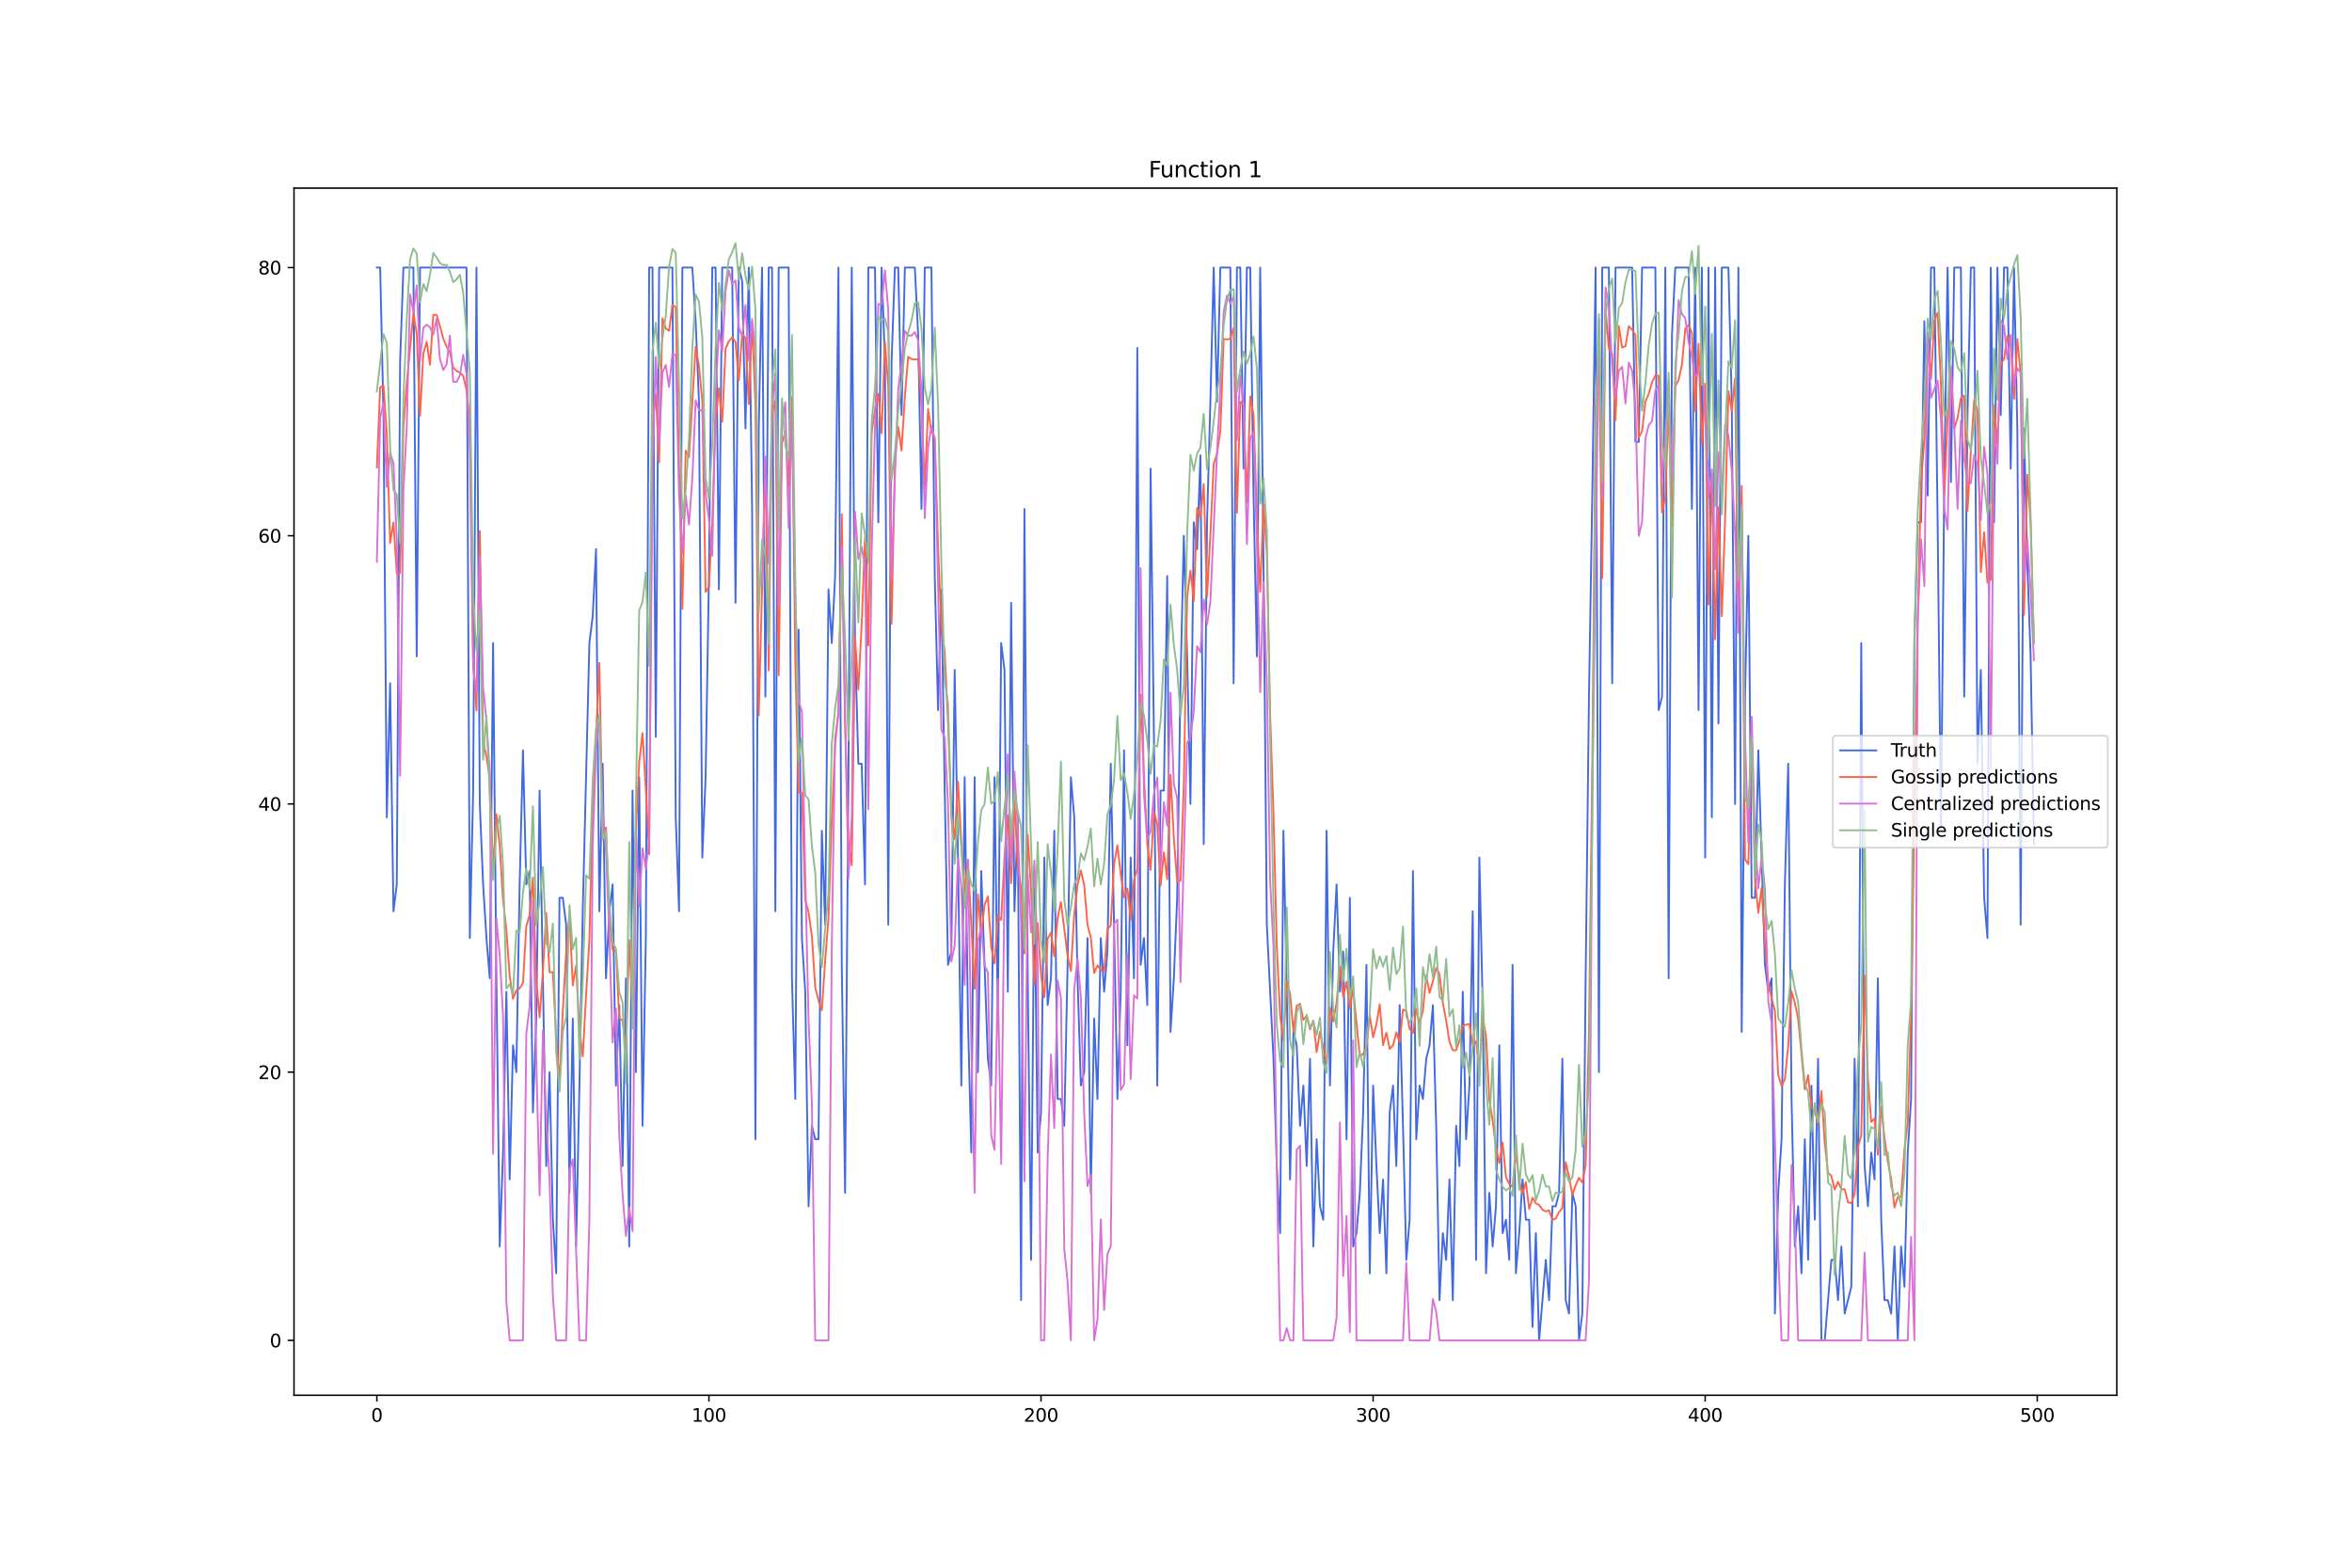 <?xml version="1.0" encoding="utf-8" standalone="no"?>
<!DOCTYPE svg PUBLIC "-//W3C//DTD SVG 1.1//EN"
  "http://www.w3.org/Graphics/SVG/1.1/DTD/svg11.dtd">
<svg xmlns:xlink="http://www.w3.org/1999/xlink" width="1296pt" height="864pt" viewBox="0 0 1296 864" xmlns="http://www.w3.org/2000/svg" version="1.1">
 <defs>
  <style type="text/css">*{stroke-linejoin: round; stroke-linecap: butt}</style>
 </defs>
 <g id="figure_1">
  <g id="patch_1">
   <path d="M 0 864 
L 1296 864 
L 1296 0 
L 0 0 
z
" style="fill: #ffffff"/>
  </g>
  <g id="axes_1">
   <g id="patch_2">
    <path d="M 162 768.96 
L 1166.4 768.96 
L 1166.4 103.68 
L 162 103.68 
z
" style="fill: #ffffff"/>
   </g>
   <g id="matplotlib.axis_1">
    <g id="xtick_1">
     <g id="line2d_1">
      <defs>
       <path id="mb2beb12a67" d="M 0 0 
L 0 3.5 
" style="stroke: #000000; stroke-width: 0.8"/>
      </defs>
      <g>
       <use xlink:href="#mb2beb12a67" x="207.655" y="768.96" style="stroke: #000000; stroke-width: 0.8"/>
      </g>
     </g>
     <g id="text_1">
      <!-- 0 -->
      <g transform="translate(204.473 783.558) scale(0.1 -0.1)">
       <defs>
        <path id="DejaVuSans-30" d="M 2034 4250 
Q 1547 4250 1301 3770 
Q 1056 3291 1056 2328 
Q 1056 1369 1301 889 
Q 1547 409 2034 409 
Q 2525 409 2770 889 
Q 3016 1369 3016 2328 
Q 3016 3291 2770 3770 
Q 2525 4250 2034 4250 
z
M 2034 4750 
Q 2819 4750 3233 4129 
Q 3647 3509 3647 2328 
Q 3647 1150 3233 529 
Q 2819 -91 2034 -91 
Q 1250 -91 836 529 
Q 422 1150 422 2328 
Q 422 3509 836 4129 
Q 1250 4750 2034 4750 
z
" transform="scale(0.016)"/>
       </defs>
       <use xlink:href="#DejaVuSans-30"/>
      </g>
     </g>
    </g>
    <g id="xtick_2">
     <g id="line2d_2">
      <g>
       <use xlink:href="#mb2beb12a67" x="390.639" y="768.96" style="stroke: #000000; stroke-width: 0.8"/>
      </g>
     </g>
     <g id="text_2">
      <!-- 100 -->
      <g transform="translate(381.095 783.558) scale(0.1 -0.1)">
       <defs>
        <path id="DejaVuSans-31" d="M 794 531 
L 1825 531 
L 1825 4091 
L 703 3866 
L 703 4441 
L 1819 4666 
L 2450 4666 
L 2450 531 
L 3481 531 
L 3481 0 
L 794 0 
L 794 531 
z
" transform="scale(0.016)"/>
       </defs>
       <use xlink:href="#DejaVuSans-31"/>
       <use xlink:href="#DejaVuSans-30" x="63.623"/>
       <use xlink:href="#DejaVuSans-30" x="127.246"/>
      </g>
     </g>
    </g>
    <g id="xtick_3">
     <g id="line2d_3">
      <g>
       <use xlink:href="#mb2beb12a67" x="573.623" y="768.96" style="stroke: #000000; stroke-width: 0.8"/>
      </g>
     </g>
     <g id="text_3">
      <!-- 200 -->
      <g transform="translate(564.079 783.558) scale(0.1 -0.1)">
       <defs>
        <path id="DejaVuSans-32" d="M 1228 531 
L 3431 531 
L 3431 0 
L 469 0 
L 469 531 
Q 828 903 1448 1529 
Q 2069 2156 2228 2338 
Q 2531 2678 2651 2914 
Q 2772 3150 2772 3378 
Q 2772 3750 2511 3984 
Q 2250 4219 1831 4219 
Q 1534 4219 1204 4116 
Q 875 4013 500 3803 
L 500 4441 
Q 881 4594 1212 4672 
Q 1544 4750 1819 4750 
Q 2544 4750 2975 4387 
Q 3406 4025 3406 3419 
Q 3406 3131 3298 2873 
Q 3191 2616 2906 2266 
Q 2828 2175 2409 1742 
Q 1991 1309 1228 531 
z
" transform="scale(0.016)"/>
       </defs>
       <use xlink:href="#DejaVuSans-32"/>
       <use xlink:href="#DejaVuSans-30" x="63.623"/>
       <use xlink:href="#DejaVuSans-30" x="127.246"/>
      </g>
     </g>
    </g>
    <g id="xtick_4">
     <g id="line2d_4">
      <g>
       <use xlink:href="#mb2beb12a67" x="756.607" y="768.96" style="stroke: #000000; stroke-width: 0.8"/>
      </g>
     </g>
     <g id="text_4">
      <!-- 300 -->
      <g transform="translate(747.063 783.558) scale(0.1 -0.1)">
       <defs>
        <path id="DejaVuSans-33" d="M 2597 2516 
Q 3050 2419 3304 2112 
Q 3559 1806 3559 1356 
Q 3559 666 3084 287 
Q 2609 -91 1734 -91 
Q 1441 -91 1130 -33 
Q 819 25 488 141 
L 488 750 
Q 750 597 1062 519 
Q 1375 441 1716 441 
Q 2309 441 2620 675 
Q 2931 909 2931 1356 
Q 2931 1769 2642 2001 
Q 2353 2234 1838 2234 
L 1294 2234 
L 1294 2753 
L 1863 2753 
Q 2328 2753 2575 2939 
Q 2822 3125 2822 3475 
Q 2822 3834 2567 4026 
Q 2313 4219 1838 4219 
Q 1578 4219 1281 4162 
Q 984 4106 628 3988 
L 628 4550 
Q 988 4650 1302 4700 
Q 1616 4750 1894 4750 
Q 2613 4750 3031 4423 
Q 3450 4097 3450 3541 
Q 3450 3153 3228 2886 
Q 3006 2619 2597 2516 
z
" transform="scale(0.016)"/>
       </defs>
       <use xlink:href="#DejaVuSans-33"/>
       <use xlink:href="#DejaVuSans-30" x="63.623"/>
       <use xlink:href="#DejaVuSans-30" x="127.246"/>
      </g>
     </g>
    </g>
    <g id="xtick_5">
     <g id="line2d_5">
      <g>
       <use xlink:href="#mb2beb12a67" x="939.591" y="768.96" style="stroke: #000000; stroke-width: 0.8"/>
      </g>
     </g>
     <g id="text_5">
      <!-- 400 -->
      <g transform="translate(930.047 783.558) scale(0.1 -0.1)">
       <defs>
        <path id="DejaVuSans-34" d="M 2419 4116 
L 825 1625 
L 2419 1625 
L 2419 4116 
z
M 2253 4666 
L 3047 4666 
L 3047 1625 
L 3713 1625 
L 3713 1100 
L 3047 1100 
L 3047 0 
L 2419 0 
L 2419 1100 
L 313 1100 
L 313 1709 
L 2253 4666 
z
" transform="scale(0.016)"/>
       </defs>
       <use xlink:href="#DejaVuSans-34"/>
       <use xlink:href="#DejaVuSans-30" x="63.623"/>
       <use xlink:href="#DejaVuSans-30" x="127.246"/>
      </g>
     </g>
    </g>
    <g id="xtick_6">
     <g id="line2d_6">
      <g>
       <use xlink:href="#mb2beb12a67" x="1122.575" y="768.96" style="stroke: #000000; stroke-width: 0.8"/>
      </g>
     </g>
     <g id="text_6">
      <!-- 500 -->
      <g transform="translate(1113.032 783.558) scale(0.1 -0.1)">
       <defs>
        <path id="DejaVuSans-35" d="M 691 4666 
L 3169 4666 
L 3169 4134 
L 1269 4134 
L 1269 2991 
Q 1406 3038 1543 3061 
Q 1681 3084 1819 3084 
Q 2600 3084 3056 2656 
Q 3513 2228 3513 1497 
Q 3513 744 3044 326 
Q 2575 -91 1722 -91 
Q 1428 -91 1123 -41 
Q 819 9 494 109 
L 494 744 
Q 775 591 1075 516 
Q 1375 441 1709 441 
Q 2250 441 2565 725 
Q 2881 1009 2881 1497 
Q 2881 1984 2565 2268 
Q 2250 2553 1709 2553 
Q 1456 2553 1204 2497 
Q 953 2441 691 2322 
L 691 4666 
z
" transform="scale(0.016)"/>
       </defs>
       <use xlink:href="#DejaVuSans-35"/>
       <use xlink:href="#DejaVuSans-30" x="63.623"/>
       <use xlink:href="#DejaVuSans-30" x="127.246"/>
      </g>
     </g>
    </g>
   </g>
   <g id="matplotlib.axis_2">
    <g id="ytick_1">
     <g id="line2d_7">
      <defs>
       <path id="mc8bff29a9c" d="M 0 0 
L -3.5 0 
" style="stroke: #000000; stroke-width: 0.8"/>
      </defs>
      <g>
       <use xlink:href="#mc8bff29a9c" x="162" y="738.72" style="stroke: #000000; stroke-width: 0.8"/>
      </g>
     </g>
     <g id="text_7">
      <!-- 0 -->
      <g transform="translate(148.637 742.519) scale(0.1 -0.1)">
       <use xlink:href="#DejaVuSans-30"/>
      </g>
     </g>
    </g>
    <g id="ytick_2">
     <g id="line2d_8">
      <g>
       <use xlink:href="#mc8bff29a9c" x="162" y="590.903" style="stroke: #000000; stroke-width: 0.8"/>
      </g>
     </g>
     <g id="text_8">
      <!-- 20 -->
      <g transform="translate(142.275 594.703) scale(0.1 -0.1)">
       <use xlink:href="#DejaVuSans-32"/>
       <use xlink:href="#DejaVuSans-30" x="63.623"/>
      </g>
     </g>
    </g>
    <g id="ytick_3">
     <g id="line2d_9">
      <g>
       <use xlink:href="#mc8bff29a9c" x="162" y="443.087" style="stroke: #000000; stroke-width: 0.8"/>
      </g>
     </g>
     <g id="text_9">
      <!-- 40 -->
      <g transform="translate(142.275 446.886) scale(0.1 -0.1)">
       <use xlink:href="#DejaVuSans-34"/>
       <use xlink:href="#DejaVuSans-30" x="63.623"/>
      </g>
     </g>
    </g>
    <g id="ytick_4">
     <g id="line2d_10">
      <g>
       <use xlink:href="#mc8bff29a9c" x="162" y="295.27" style="stroke: #000000; stroke-width: 0.8"/>
      </g>
     </g>
     <g id="text_10">
      <!-- 60 -->
      <g transform="translate(142.275 299.069) scale(0.1 -0.1)">
       <defs>
        <path id="DejaVuSans-36" d="M 2113 2584 
Q 1688 2584 1439 2293 
Q 1191 2003 1191 1497 
Q 1191 994 1439 701 
Q 1688 409 2113 409 
Q 2538 409 2786 701 
Q 3034 994 3034 1497 
Q 3034 2003 2786 2293 
Q 2538 2584 2113 2584 
z
M 3366 4563 
L 3366 3988 
Q 3128 4100 2886 4159 
Q 2644 4219 2406 4219 
Q 1781 4219 1451 3797 
Q 1122 3375 1075 2522 
Q 1259 2794 1537 2939 
Q 1816 3084 2150 3084 
Q 2853 3084 3261 2657 
Q 3669 2231 3669 1497 
Q 3669 778 3244 343 
Q 2819 -91 2113 -91 
Q 1303 -91 875 529 
Q 447 1150 447 2328 
Q 447 3434 972 4092 
Q 1497 4750 2381 4750 
Q 2619 4750 2861 4703 
Q 3103 4656 3366 4563 
z
" transform="scale(0.016)"/>
       </defs>
       <use xlink:href="#DejaVuSans-36"/>
       <use xlink:href="#DejaVuSans-30" x="63.623"/>
      </g>
     </g>
    </g>
    <g id="ytick_5">
     <g id="line2d_11">
      <g>
       <use xlink:href="#mc8bff29a9c" x="162" y="147.454" style="stroke: #000000; stroke-width: 0.8"/>
      </g>
     </g>
     <g id="text_11">
      <!-- 80 -->
      <g transform="translate(142.275 151.253) scale(0.1 -0.1)">
       <defs>
        <path id="DejaVuSans-38" d="M 2034 2216 
Q 1584 2216 1326 1975 
Q 1069 1734 1069 1313 
Q 1069 891 1326 650 
Q 1584 409 2034 409 
Q 2484 409 2743 651 
Q 3003 894 3003 1313 
Q 3003 1734 2745 1975 
Q 2488 2216 2034 2216 
z
M 1403 2484 
Q 997 2584 770 2862 
Q 544 3141 544 3541 
Q 544 4100 942 4425 
Q 1341 4750 2034 4750 
Q 2731 4750 3128 4425 
Q 3525 4100 3525 3541 
Q 3525 3141 3298 2862 
Q 3072 2584 2669 2484 
Q 3125 2378 3379 2068 
Q 3634 1759 3634 1313 
Q 3634 634 3220 271 
Q 2806 -91 2034 -91 
Q 1263 -91 848 271 
Q 434 634 434 1313 
Q 434 1759 690 2068 
Q 947 2378 1403 2484 
z
M 1172 3481 
Q 1172 3119 1398 2916 
Q 1625 2713 2034 2713 
Q 2441 2713 2670 2916 
Q 2900 3119 2900 3481 
Q 2900 3844 2670 4047 
Q 2441 4250 2034 4250 
Q 1625 4250 1398 4047 
Q 1172 3844 1172 3481 
z
" transform="scale(0.016)"/>
       </defs>
       <use xlink:href="#DejaVuSans-38"/>
       <use xlink:href="#DejaVuSans-30" x="63.623"/>
      </g>
     </g>
    </g>
   </g>
   <g id="line2d_12">
    <path d="M 207.655 147.454 
L 209.484 147.454 
L 211.314 228.753 
L 213.144 450.478 
L 214.974 376.569 
L 216.804 502.213 
L 218.634 487.432 
L 220.463 199.189 
L 222.293 147.454 
L 227.783 147.454 
L 229.613 361.788 
L 231.442 147.454 
L 257.06 147.454 
L 258.89 516.995 
L 260.72 435.696 
L 262.55 147.454 
L 264.38 443.087 
L 266.209 487.432 
L 268.039 516.995 
L 269.869 539.168 
L 271.699 354.397 
L 273.529 539.168 
L 275.359 686.984 
L 277.189 635.248 
L 279.018 546.558 
L 280.848 650.03 
L 282.678 576.122 
L 284.508 590.903 
L 286.338 487.432 
L 288.168 413.523 
L 289.997 487.432 
L 291.827 480.041 
L 293.657 613.076 
L 295.487 561.34 
L 297.317 435.696 
L 300.976 642.639 
L 302.806 590.903 
L 304.636 672.203 
L 306.466 701.766 
L 308.296 494.823 
L 310.126 494.823 
L 311.956 509.604 
L 313.785 657.421 
L 315.615 561.34 
L 317.445 686.984 
L 319.275 598.294 
L 321.105 502.213 
L 324.764 354.397 
L 326.594 339.615 
L 328.424 302.661 
L 330.254 502.213 
L 332.084 420.914 
L 333.914 539.168 
L 335.743 502.213 
L 337.573 487.432 
L 339.403 598.294 
L 341.233 553.949 
L 343.063 642.639 
L 344.893 539.168 
L 346.723 686.984 
L 348.552 435.696 
L 350.382 590.903 
L 352.212 428.305 
L 354.042 620.467 
L 355.872 516.995 
L 357.702 147.454 
L 359.531 147.454 
L 361.361 406.133 
L 363.191 147.454 
L 370.51 147.454 
L 372.34 450.478 
L 374.17 502.213 
L 376 147.454 
L 381.489 147.454 
L 383.319 177.017 
L 385.149 221.362 
L 386.979 472.65 
L 388.809 428.305 
L 390.639 317.443 
L 392.469 147.454 
L 394.298 147.454 
L 396.128 324.833 
L 397.958 147.454 
L 403.448 147.454 
L 405.277 332.224 
L 407.107 147.454 
L 408.937 154.844 
L 410.767 236.143 
L 412.597 147.454 
L 414.427 280.488 
L 416.256 627.858 
L 418.086 236.143 
L 419.916 147.454 
L 421.746 383.96 
L 423.576 147.454 
L 425.406 147.454 
L 427.236 502.213 
L 429.065 147.454 
L 434.555 147.454 
L 436.385 539.168 
L 438.215 605.685 
L 440.044 347.006 
L 441.874 516.995 
L 443.704 546.558 
L 445.534 664.812 
L 447.364 620.467 
L 449.194 627.858 
L 451.023 627.858 
L 452.853 457.868 
L 454.683 509.604 
L 456.513 324.833 
L 458.343 354.397 
L 460.173 317.443 
L 462.003 147.454 
L 463.832 531.777 
L 465.662 657.421 
L 467.492 428.305 
L 469.322 147.454 
L 471.152 354.397 
L 472.982 420.914 
L 474.811 420.914 
L 476.641 487.432 
L 478.471 147.454 
L 482.131 147.454 
L 483.961 287.879 
L 485.79 147.454 
L 487.62 199.189 
L 489.45 509.604 
L 491.28 199.189 
L 493.11 147.454 
L 494.94 147.454 
L 496.77 228.753 
L 498.599 147.454 
L 504.089 147.454 
L 505.919 184.408 
L 507.749 280.488 
L 509.578 147.454 
L 513.238 147.454 
L 515.068 317.443 
L 516.898 391.351 
L 518.728 324.833 
L 520.557 435.696 
L 522.387 531.777 
L 524.217 524.386 
L 526.047 369.178 
L 527.877 472.65 
L 529.707 598.294 
L 531.536 428.305 
L 533.366 561.34 
L 535.196 635.248 
L 537.026 428.305 
L 538.856 590.903 
L 540.686 480.041 
L 544.345 583.513 
L 546.175 598.294 
L 548.005 428.305 
L 549.835 561.34 
L 551.665 354.397 
L 553.495 369.178 
L 555.324 546.558 
L 557.154 332.224 
L 558.984 502.213 
L 560.814 450.478 
L 562.644 716.548 
L 564.474 280.488 
L 566.303 539.168 
L 568.133 694.375 
L 569.963 480.041 
L 571.793 635.248 
L 573.623 613.076 
L 575.453 472.65 
L 577.283 553.949 
L 579.112 539.168 
L 580.942 457.868 
L 582.772 605.685 
L 584.602 605.685 
L 586.432 620.467 
L 588.262 531.777 
L 590.091 428.305 
L 591.921 450.478 
L 593.751 539.168 
L 595.581 598.294 
L 597.411 590.903 
L 599.241 516.995 
L 601.07 657.421 
L 602.9 561.34 
L 604.73 605.685 
L 606.56 516.995 
L 608.39 546.558 
L 610.22 524.386 
L 612.05 420.914 
L 613.879 509.604 
L 615.709 605.685 
L 617.539 546.558 
L 619.369 413.523 
L 621.199 576.122 
L 623.029 472.65 
L 624.858 539.168 
L 626.688 191.799 
L 628.518 531.777 
L 630.348 516.995 
L 632.178 553.949 
L 634.008 258.316 
L 635.837 406.133 
L 637.667 598.294 
L 639.497 435.696 
L 641.327 435.696 
L 643.157 317.443 
L 644.987 568.731 
L 646.817 539.168 
L 648.646 494.823 
L 650.476 376.569 
L 652.306 295.27 
L 654.136 361.788 
L 655.966 443.087 
L 657.796 287.879 
L 659.625 302.661 
L 661.455 250.925 
L 663.285 465.259 
L 665.115 287.879 
L 666.945 221.362 
L 668.775 147.454 
L 670.604 221.362 
L 672.434 147.454 
L 677.924 147.454 
L 679.754 376.569 
L 681.583 147.454 
L 683.413 147.454 
L 685.243 258.316 
L 687.073 147.454 
L 688.903 147.454 
L 690.733 273.098 
L 692.563 361.788 
L 694.392 147.454 
L 696.222 310.052 
L 698.052 509.604 
L 701.712 583.513 
L 703.542 642.639 
L 705.371 679.593 
L 707.201 457.868 
L 709.031 546.558 
L 710.861 650.03 
L 712.691 568.731 
L 714.521 576.122 
L 716.35 620.467 
L 718.18 598.294 
L 720.01 642.639 
L 721.84 583.513 
L 723.67 686.984 
L 725.5 627.858 
L 727.33 664.812 
L 729.159 672.203 
L 730.989 457.868 
L 732.819 598.294 
L 734.649 524.386 
L 736.479 487.432 
L 738.309 546.558 
L 740.138 524.386 
L 741.968 627.858 
L 743.798 494.823 
L 745.628 686.984 
L 747.458 679.593 
L 749.288 657.421 
L 751.117 613.076 
L 752.947 531.777 
L 754.777 701.766 
L 756.607 598.294 
L 758.437 642.639 
L 760.267 679.593 
L 762.097 650.03 
L 763.926 701.766 
L 765.756 613.076 
L 767.586 598.294 
L 769.416 642.639 
L 771.246 553.949 
L 773.076 620.467 
L 774.905 694.375 
L 776.735 672.203 
L 778.565 480.041 
L 780.395 627.858 
L 782.225 598.294 
L 784.055 605.685 
L 785.884 583.513 
L 787.714 576.122 
L 789.544 553.949 
L 791.374 620.467 
L 793.204 716.548 
L 795.034 679.593 
L 796.864 694.375 
L 798.693 650.03 
L 800.523 716.548 
L 802.353 620.467 
L 804.183 642.639 
L 806.013 546.558 
L 807.843 627.858 
L 809.672 598.294 
L 811.502 502.213 
L 813.332 694.375 
L 815.162 472.65 
L 816.992 553.949 
L 818.822 701.766 
L 820.651 657.421 
L 822.481 686.984 
L 824.311 664.812 
L 826.141 576.122 
L 827.971 679.593 
L 829.801 672.203 
L 831.63 694.375 
L 833.46 531.777 
L 835.29 701.766 
L 837.12 679.593 
L 838.95 650.03 
L 840.78 672.203 
L 842.61 672.203 
L 844.439 731.329 
L 846.269 679.593 
L 848.099 738.72 
L 851.759 694.375 
L 853.589 716.548 
L 855.418 664.812 
L 857.248 664.812 
L 859.078 657.421 
L 860.908 583.513 
L 862.738 716.548 
L 864.568 723.938 
L 866.397 657.421 
L 868.227 664.812 
L 870.057 738.72 
L 871.887 723.938 
L 873.717 539.168 
L 875.547 383.96 
L 877.377 273.098 
L 879.206 147.454 
L 881.036 590.903 
L 882.866 147.454 
L 886.526 147.454 
L 888.356 376.569 
L 890.185 147.454 
L 899.335 147.454 
L 901.164 243.534 
L 902.994 243.534 
L 904.824 147.454 
L 912.144 147.454 
L 913.973 391.351 
L 915.803 383.96 
L 917.633 147.454 
L 919.463 539.168 
L 921.293 184.408 
L 923.123 147.454 
L 930.442 147.454 
L 932.272 280.488 
L 934.102 147.454 
L 935.931 391.351 
L 937.761 147.454 
L 939.591 472.65 
L 941.421 147.454 
L 943.251 450.478 
L 945.081 147.454 
L 946.911 398.742 
L 948.74 147.454 
L 952.4 147.454 
L 954.23 221.362 
L 956.06 443.087 
L 957.89 147.454 
L 959.719 568.731 
L 961.549 383.96 
L 963.379 295.27 
L 965.209 494.823 
L 967.039 494.823 
L 968.869 413.523 
L 972.528 531.777 
L 974.358 546.558 
L 976.188 539.168 
L 978.018 723.938 
L 979.848 657.421 
L 981.678 627.858 
L 983.507 487.432 
L 985.337 420.914 
L 987.167 605.685 
L 988.997 686.984 
L 990.827 664.812 
L 992.657 701.766 
L 994.486 627.858 
L 996.316 694.375 
L 998.146 598.294 
L 999.976 672.203 
L 1001.806 583.513 
L 1003.636 738.72 
L 1005.465 738.72 
L 1009.125 694.375 
L 1010.955 694.375 
L 1012.785 716.548 
L 1014.615 686.984 
L 1016.444 723.938 
L 1020.104 709.157 
L 1021.934 583.513 
L 1023.764 664.812 
L 1025.594 354.397 
L 1027.424 642.639 
L 1029.253 664.812 
L 1031.083 635.248 
L 1032.913 650.03 
L 1034.743 539.168 
L 1036.573 672.203 
L 1038.403 716.548 
L 1040.232 716.548 
L 1042.062 723.938 
L 1043.892 686.984 
L 1045.722 738.72 
L 1047.552 686.984 
L 1049.382 709.157 
L 1051.211 635.248 
L 1053.041 605.685 
L 1054.871 354.397 
L 1056.701 287.879 
L 1058.531 287.879 
L 1060.361 177.017 
L 1062.191 273.098 
L 1064.02 147.454 
L 1065.85 147.454 
L 1067.68 287.879 
L 1069.51 457.868 
L 1071.34 265.707 
L 1073.17 147.454 
L 1074.999 265.707 
L 1076.829 147.454 
L 1080.489 147.454 
L 1082.319 383.96 
L 1084.149 228.753 
L 1085.978 147.454 
L 1087.808 147.454 
L 1089.638 420.914 
L 1091.468 369.178 
L 1093.298 494.823 
L 1095.128 516.995 
L 1096.958 147.454 
L 1098.787 287.879 
L 1100.617 147.454 
L 1102.447 228.753 
L 1104.277 147.454 
L 1106.107 147.454 
L 1107.937 258.316 
L 1109.766 147.454 
L 1111.596 236.143 
L 1113.426 509.604 
L 1115.256 236.143 
L 1117.086 310.052 
L 1118.916 361.788 
L 1120.745 465.259 
L 1120.745 465.259 
" clip-path="url(#p434a68c147)" style="fill: none; stroke: #4169e1; stroke-linecap: square"/>
   </g>
   <g id="line2d_13">
    <path d="M 207.655 257.651 
L 209.484 213.484 
L 211.314 212.445 
L 213.144 239.4 
L 214.974 299.298 
L 216.804 287.963 
L 218.634 316.01 
L 220.463 315.841 
L 222.293 235.429 
L 224.123 211.399 
L 227.783 172.701 
L 229.613 184.012 
L 231.442 229.063 
L 233.272 194.785 
L 235.102 188.37 
L 236.932 201.042 
L 238.762 173.506 
L 240.592 173.556 
L 242.422 179.711 
L 244.251 186.613 
L 246.081 190.982 
L 247.911 194.254 
L 249.741 202.652 
L 251.571 204.388 
L 253.401 205.38 
L 255.23 207.105 
L 257.06 214.935 
L 258.89 232.688 
L 260.72 363.24 
L 262.55 391.634 
L 264.38 292.63 
L 266.209 408.673 
L 268.039 416.997 
L 269.869 428.843 
L 271.699 479.169 
L 273.529 448.738 
L 275.359 466.339 
L 277.189 495.963 
L 279.018 512.628 
L 280.848 537.92 
L 282.678 550.492 
L 284.508 545.777 
L 286.338 544.736 
L 288.168 541.696 
L 289.997 510.554 
L 291.827 504.282 
L 293.657 483.676 
L 295.487 540.276 
L 297.317 560.704 
L 299.147 535.406 
L 300.976 503.069 
L 302.806 535.816 
L 304.636 535.787 
L 306.466 572.132 
L 308.296 596.742 
L 310.126 556.785 
L 311.956 524.986 
L 313.785 503.706 
L 315.615 543.079 
L 317.445 532.25 
L 319.275 567.317 
L 321.105 582.251 
L 322.935 548.436 
L 324.764 518.155 
L 326.594 445.586 
L 330.254 365.382 
L 332.084 461.242 
L 333.914 456.048 
L 335.743 506.489 
L 337.573 523.443 
L 339.403 524.382 
L 341.233 561.285 
L 343.063 562.372 
L 344.893 580.287 
L 346.723 518.16 
L 348.552 556.791 
L 350.382 459.126 
L 352.212 420.035 
L 354.042 404.013 
L 355.872 435.22 
L 357.702 470.825 
L 359.531 233.809 
L 361.361 217.271 
L 363.191 254.768 
L 365.021 175.428 
L 366.851 180.98 
L 368.681 182.325 
L 370.51 167.929 
L 372.34 169.294 
L 374.17 256.073 
L 376 335.508 
L 377.83 248.359 
L 379.66 251.894 
L 383.319 191.122 
L 385.149 201.701 
L 386.979 220.982 
L 388.809 326.211 
L 390.639 323.404 
L 392.469 287.527 
L 394.298 231.473 
L 396.128 213.985 
L 397.958 232.486 
L 399.788 192.21 
L 401.618 188.056 
L 403.448 185.946 
L 405.277 188.507 
L 407.107 209.684 
L 408.937 183.96 
L 410.767 186.302 
L 412.597 222.668 
L 414.427 177.512 
L 416.256 222.329 
L 418.086 394.275 
L 421.746 254.082 
L 423.576 369.489 
L 425.406 229.033 
L 427.236 220.613 
L 429.065 372.145 
L 430.895 244.252 
L 432.725 237.864 
L 434.555 268.144 
L 436.385 218.87 
L 438.215 364.048 
L 440.044 436.859 
L 441.874 436.877 
L 443.704 495.829 
L 445.534 502.841 
L 447.364 515.825 
L 449.194 543.994 
L 451.023 551.556 
L 452.853 556.831 
L 454.683 529.372 
L 456.513 506.097 
L 458.343 451.345 
L 460.173 410.404 
L 462.003 392.321 
L 463.832 283.469 
L 465.662 399.754 
L 467.492 464.166 
L 469.322 476.89 
L 471.152 351.305 
L 472.982 379.967 
L 474.811 343.874 
L 476.641 296.338 
L 478.471 355.75 
L 480.301 238.752 
L 482.131 225.615 
L 483.961 217.127 
L 485.79 238.754 
L 487.62 188.507 
L 489.45 212.59 
L 491.28 343.799 
L 493.11 255.028 
L 494.94 235.147 
L 496.77 248.354 
L 498.599 218.565 
L 500.429 196.643 
L 502.259 197.876 
L 504.089 198.11 
L 505.919 197.998 
L 507.749 222.759 
L 509.578 268.992 
L 511.408 225.367 
L 513.238 237.795 
L 515.068 241.22 
L 516.898 301.978 
L 518.728 344.887 
L 520.557 359.516 
L 522.387 398.06 
L 524.217 449.269 
L 526.047 462.612 
L 527.877 430.807 
L 529.707 464.206 
L 531.536 492.193 
L 533.366 474.051 
L 537.026 545.066 
L 538.856 492.933 
L 540.686 515.199 
L 542.516 498.649 
L 544.345 494.048 
L 546.175 521.969 
L 548.005 531.02 
L 549.835 504.834 
L 551.665 507.027 
L 553.495 472.267 
L 555.324 449.372 
L 557.154 486.8 
L 558.984 441.139 
L 560.814 476.728 
L 562.644 488.992 
L 564.474 525.452 
L 566.303 460.185 
L 568.133 489.968 
L 569.963 542.543 
L 571.793 508.769 
L 573.623 537.568 
L 575.453 549.702 
L 577.283 517.305 
L 579.112 514.011 
L 580.942 527.007 
L 582.772 505.892 
L 584.602 497.179 
L 588.262 526.77 
L 590.091 535.128 
L 591.921 504.015 
L 593.751 487.74 
L 595.581 479.741 
L 597.411 487.767 
L 599.241 509.702 
L 601.07 516.747 
L 602.9 536.289 
L 604.73 532.068 
L 606.56 534.464 
L 608.39 535.665 
L 610.22 512.2 
L 612.05 509.998 
L 613.879 476.274 
L 615.709 465.865 
L 617.539 481.496 
L 619.369 494.631 
L 621.199 489.625 
L 623.029 506.722 
L 624.858 484.913 
L 626.688 478.828 
L 628.518 382.939 
L 630.348 428.068 
L 632.178 465.19 
L 634.008 479.418 
L 635.837 447.377 
L 637.667 454.259 
L 639.497 488.027 
L 641.327 469.797 
L 643.157 484.596 
L 644.987 426.997 
L 646.817 462.068 
L 648.646 485.988 
L 650.476 485.378 
L 652.306 432.675 
L 654.136 329.101 
L 655.966 314.456 
L 657.796 331.197 
L 659.625 279.998 
L 661.455 285.111 
L 663.285 266.801 
L 665.115 328.788 
L 666.945 294.493 
L 668.775 255.722 
L 670.604 250.07 
L 672.434 237.54 
L 674.264 186.835 
L 676.094 187.118 
L 677.924 186.654 
L 679.754 180.693 
L 681.583 282.649 
L 683.413 221.415 
L 685.243 222.863 
L 687.073 276.908 
L 688.903 218.536 
L 690.733 228.807 
L 692.563 284.72 
L 694.392 326.178 
L 696.222 278.24 
L 698.052 305.003 
L 699.882 394.01 
L 701.712 448.042 
L 703.542 521.915 
L 705.371 559.516 
L 707.201 573.601 
L 709.031 540.622 
L 710.861 547.645 
L 712.691 568.358 
L 714.521 554.306 
L 716.35 553.175 
L 718.18 562.075 
L 720.01 559.81 
L 721.84 567.309 
L 723.67 562.542 
L 725.5 579.864 
L 727.33 568.674 
L 730.989 586.128 
L 732.819 555.532 
L 734.649 562.934 
L 736.479 552.543 
L 738.309 532.809 
L 740.138 549.207 
L 741.968 541.078 
L 743.798 555.727 
L 745.628 544.974 
L 749.288 582.186 
L 751.117 580.855 
L 752.947 577.397 
L 754.777 559.582 
L 756.607 571.7 
L 758.437 564.375 
L 760.267 553.506 
L 762.097 575.986 
L 763.926 569.109 
L 765.756 578.082 
L 767.586 576.068 
L 769.416 569.002 
L 771.246 574.465 
L 773.076 556.391 
L 774.905 557.168 
L 776.735 567.201 
L 778.565 569.331 
L 780.395 556.098 
L 782.225 564.088 
L 784.055 556.962 
L 785.884 537.698 
L 787.714 547.229 
L 789.544 540.785 
L 791.374 533.481 
L 793.204 536.877 
L 795.034 552.68 
L 796.864 562.441 
L 798.693 574.107 
L 800.523 578.807 
L 802.353 578.821 
L 804.183 573.518 
L 806.013 565.31 
L 807.843 564.714 
L 809.672 564.416 
L 811.502 575.902 
L 813.332 573.906 
L 815.162 589.22 
L 816.992 561.531 
L 818.822 570.543 
L 820.651 606.138 
L 822.481 617.673 
L 824.311 632.588 
L 826.141 641.049 
L 827.971 629.67 
L 829.801 648.654 
L 831.63 652.389 
L 833.46 654.093 
L 835.29 635.167 
L 837.12 651.029 
L 838.95 657.902 
L 840.78 651.43 
L 842.61 666.265 
L 844.439 660.108 
L 846.269 663.147 
L 848.099 664.084 
L 849.929 666.756 
L 851.759 667.662 
L 853.589 667.071 
L 855.418 672.328 
L 857.248 671.536 
L 859.078 667.918 
L 860.908 665.83 
L 862.738 640.528 
L 864.568 648.379 
L 866.397 658.599 
L 868.227 653.269 
L 870.057 649.119 
L 871.887 651.766 
L 873.717 642.242 
L 875.547 568.968 
L 877.377 420.979 
L 879.206 225.439 
L 881.036 188.563 
L 882.866 318.608 
L 884.696 170.56 
L 886.526 192.066 
L 888.356 195.176 
L 890.185 231.625 
L 892.015 179.764 
L 893.845 191.532 
L 895.675 190.838 
L 897.505 179.798 
L 899.335 181.659 
L 901.164 184.7 
L 902.994 241.099 
L 904.824 237.624 
L 906.654 221.293 
L 908.484 217.03 
L 910.314 210.668 
L 912.144 206.833 
L 913.973 207.192 
L 915.803 282.472 
L 917.633 274.24 
L 919.463 222.809 
L 921.293 290.274 
L 923.123 212.924 
L 924.952 209.398 
L 926.782 201.006 
L 928.612 181.241 
L 930.442 179.078 
L 932.272 183.394 
L 934.102 226.541 
L 935.931 189.444 
L 937.761 244.67 
L 939.591 211.44 
L 941.421 333.199 
L 943.251 261.232 
L 945.081 352.4 
L 946.911 279.544 
L 948.74 339.601 
L 950.57 285.972 
L 952.4 215.538 
L 954.23 226.305 
L 956.06 208.72 
L 957.89 348.701 
L 959.719 267.744 
L 961.549 473.621 
L 963.379 476.285 
L 965.209 401.648 
L 967.039 484.774 
L 968.869 503.058 
L 970.698 489.183 
L 972.528 519.388 
L 974.358 541.353 
L 976.188 550.25 
L 978.018 557.218 
L 979.848 592.483 
L 981.678 598.588 
L 983.507 594.751 
L 985.337 576.472 
L 987.167 546.417 
L 988.997 552.704 
L 990.827 561.567 
L 994.486 600.471 
L 996.316 592.524 
L 998.146 610.946 
L 999.976 611.829 
L 1001.806 619.303 
L 1003.636 601.25 
L 1005.465 630.081 
L 1007.295 646.457 
L 1009.125 648.046 
L 1010.955 655.608 
L 1012.785 651.328 
L 1014.615 655.459 
L 1016.444 655.369 
L 1018.274 662.565 
L 1020.104 663.158 
L 1021.934 657.845 
L 1023.764 632.086 
L 1025.594 625.716 
L 1027.424 537.652 
L 1029.253 594.223 
L 1031.083 618.398 
L 1032.913 616.42 
L 1034.743 636.44 
L 1036.573 609.991 
L 1038.403 627.247 
L 1040.232 640.219 
L 1042.062 649.682 
L 1043.892 665.505 
L 1045.722 659.701 
L 1047.552 659.664 
L 1049.382 633.509 
L 1051.211 619.12 
L 1053.041 558.473 
L 1056.701 340.585 
L 1058.531 265.836 
L 1060.361 242.057 
L 1062.191 184.48 
L 1064.02 208.913 
L 1065.85 176.716 
L 1067.68 172.359 
L 1069.51 212.042 
L 1071.34 272.922 
L 1073.17 229.803 
L 1074.999 204.5 
L 1076.829 236.387 
L 1078.659 230.296 
L 1080.489 219.598 
L 1082.319 218.09 
L 1084.149 281.578 
L 1085.978 248.506 
L 1087.808 220.625 
L 1089.638 226.211 
L 1091.468 315.312 
L 1093.298 293.324 
L 1095.128 321.171 
L 1096.958 319.345 
L 1098.787 223.212 
L 1100.617 245.212 
L 1102.447 200.855 
L 1104.277 197.743 
L 1106.107 185.277 
L 1107.937 190.473 
L 1109.766 219.84 
L 1111.596 186.822 
L 1113.426 205.987 
L 1115.256 338.976 
L 1117.086 261.627 
L 1118.916 288.622 
L 1120.745 354.422 
L 1120.745 354.422 
" clip-path="url(#p434a68c147)" style="fill: none; stroke: #ff6347; stroke-linecap: square"/>
   </g>
   <g id="line2d_14">
    <path d="M 207.655 309.628 
L 209.484 230.225 
L 211.314 222.05 
L 213.144 268.343 
L 214.974 249.617 
L 216.804 255.125 
L 218.634 297.301 
L 220.463 427.561 
L 222.293 270.275 
L 224.123 235.675 
L 225.953 162.296 
L 227.783 171.836 
L 229.613 157.356 
L 231.442 198.721 
L 233.272 180.697 
L 235.102 178.939 
L 236.932 180.366 
L 238.762 184.402 
L 240.592 175.765 
L 242.422 197.89 
L 244.251 203.935 
L 246.081 200.846 
L 247.911 184.875 
L 249.741 210.381 
L 251.571 210.427 
L 253.401 206.967 
L 255.23 195.62 
L 257.06 206.101 
L 258.89 248.268 
L 260.72 368.127 
L 262.55 381.796 
L 264.38 306.825 
L 266.209 379.023 
L 268.039 397.126 
L 269.869 425.639 
L 271.699 635.927 
L 273.529 506.315 
L 275.359 526.901 
L 277.189 559.791 
L 279.018 717.298 
L 280.848 738.72 
L 288.168 738.72 
L 289.997 569.863 
L 291.827 554.825 
L 293.657 496.466 
L 295.487 581.807 
L 297.317 658.744 
L 299.147 567.937 
L 300.976 616.28 
L 302.806 650.03 
L 304.636 714.378 
L 306.466 738.72 
L 311.956 738.72 
L 313.785 644.994 
L 315.615 638.967 
L 319.275 738.72 
L 322.935 738.72 
L 324.764 672.658 
L 326.594 466.269 
L 328.424 413.33 
L 330.254 394.966 
L 332.084 446.033 
L 333.914 468.978 
L 335.743 515.13 
L 337.573 574.556 
L 339.403 555.784 
L 341.233 625.801 
L 343.063 658.536 
L 344.893 681.15 
L 346.723 665.592 
L 348.552 678.582 
L 350.382 458.286 
L 352.212 499.514 
L 354.042 467.5 
L 355.872 478.766 
L 357.702 463.507 
L 359.531 253.396 
L 361.361 196.774 
L 363.191 245.654 
L 365.021 205.388 
L 366.851 201.083 
L 368.681 213.29 
L 370.51 195.11 
L 372.34 195.749 
L 374.17 272.516 
L 376 305.086 
L 377.83 272.989 
L 379.66 289.164 
L 381.489 263.548 
L 383.319 220.597 
L 385.149 226.047 
L 386.979 226.132 
L 388.809 272.327 
L 390.639 286.248 
L 392.469 306.335 
L 394.298 217.751 
L 396.128 182.052 
L 397.958 193.88 
L 399.788 160.537 
L 401.618 149.151 
L 403.448 156.394 
L 405.277 154.542 
L 407.107 180.398 
L 408.937 185.433 
L 410.767 168.172 
L 412.597 198.419 
L 414.427 175.813 
L 416.256 193.978 
L 418.086 323.339 
L 419.916 321.924 
L 421.746 251.645 
L 423.576 310.555 
L 425.406 225.232 
L 427.236 205.738 
L 429.065 334.477 
L 430.895 234.033 
L 432.725 221.723 
L 434.555 291.117 
L 436.385 228.987 
L 438.215 330.055 
L 440.044 385.627 
L 441.874 392.469 
L 443.704 481.777 
L 445.534 562.13 
L 447.364 607.737 
L 449.194 738.72 
L 456.513 738.72 
L 458.343 521.388 
L 460.173 406.554 
L 462.003 393.254 
L 463.832 301.185 
L 467.492 484.465 
L 469.322 450.191 
L 471.152 281.952 
L 472.982 308.169 
L 474.811 301.472 
L 476.641 312.461 
L 478.471 445.97 
L 480.301 303.83 
L 483.961 167.531 
L 485.79 167.756 
L 487.62 149.014 
L 489.45 171.01 
L 491.28 318.3 
L 493.11 263.673 
L 494.94 214.498 
L 496.77 200.038 
L 498.599 182.349 
L 500.429 184.958 
L 502.259 184.943 
L 504.089 183.077 
L 505.919 187.636 
L 507.749 215.358 
L 509.578 285.559 
L 511.408 246.5 
L 513.238 234.904 
L 515.068 242.087 
L 518.728 402.247 
L 520.557 406.623 
L 522.387 443.539 
L 524.217 529.978 
L 526.047 521.136 
L 527.877 473.068 
L 529.707 488.602 
L 531.536 542.819 
L 533.366 473.778 
L 535.196 573.964 
L 537.026 657.366 
L 538.856 518.912 
L 540.686 510.405 
L 542.516 532.01 
L 544.345 535.997 
L 546.175 625.662 
L 548.005 633.7 
L 549.835 539.603 
L 551.665 641.488 
L 553.495 487.086 
L 555.324 415.835 
L 557.154 477.023 
L 558.984 425.169 
L 560.814 455.123 
L 562.644 509.349 
L 564.474 651.039 
L 566.303 482.066 
L 568.133 513.724 
L 569.963 474.374 
L 571.793 531.906 
L 573.623 738.72 
L 575.453 738.72 
L 577.283 638.503 
L 579.112 581.133 
L 580.942 621.743 
L 582.772 540.269 
L 584.602 549.949 
L 586.432 688.069 
L 588.262 706.594 
L 590.091 738.72 
L 591.921 545.272 
L 593.751 528.37 
L 595.581 549.681 
L 597.411 613.562 
L 599.241 653.697 
L 601.07 647.566 
L 602.9 738.72 
L 604.73 727.127 
L 606.56 671.976 
L 608.39 722.004 
L 610.22 691.203 
L 612.05 686.841 
L 613.879 509.19 
L 615.709 506.861 
L 617.539 600.69 
L 619.369 597.562 
L 621.199 525.732 
L 623.029 594.888 
L 624.858 548.599 
L 626.688 550.336 
L 628.518 313.061 
L 630.348 437.624 
L 632.178 462.546 
L 634.008 458.204 
L 635.837 437.246 
L 637.667 428.523 
L 639.497 478.78 
L 641.327 442.145 
L 643.157 455.027 
L 644.987 381.725 
L 646.817 432.425 
L 648.646 439.67 
L 650.476 541.353 
L 652.306 472.372 
L 654.136 409.314 
L 655.966 406.45 
L 657.796 391.949 
L 659.625 356.139 
L 661.455 359.502 
L 663.285 330.326 
L 665.115 344.204 
L 666.945 331.711 
L 670.604 249.565 
L 672.434 213.716 
L 674.264 171.946 
L 676.094 162.9 
L 677.924 167.344 
L 679.754 163.264 
L 681.583 242.558 
L 683.413 206.501 
L 685.243 222.948 
L 687.073 299.855 
L 688.903 241.455 
L 690.733 238.273 
L 692.563 298.237 
L 694.392 381.467 
L 696.222 320.642 
L 698.052 376.379 
L 699.882 485.589 
L 701.712 521.73 
L 703.542 645.852 
L 705.371 738.72 
L 707.201 738.72 
L 709.031 731.948 
L 710.861 738.72 
L 712.691 738.72 
L 714.521 633.646 
L 716.35 631.408 
L 718.18 738.72 
L 734.649 738.72 
L 736.479 726.162 
L 738.309 618.667 
L 740.138 703.227 
L 741.968 670.101 
L 743.798 734.197 
L 745.628 573.396 
L 747.458 738.72 
L 773.076 738.72 
L 774.905 696.013 
L 776.735 738.72 
L 787.714 738.72 
L 789.544 715.96 
L 791.374 723.003 
L 793.204 738.72 
L 873.717 738.72 
L 875.547 706.193 
L 877.377 439.469 
L 879.206 315.672 
L 881.036 175.619 
L 882.866 274.966 
L 884.696 158.451 
L 886.526 169.164 
L 888.356 202.098 
L 890.185 219.112 
L 892.015 204.295 
L 893.845 202.192 
L 895.675 222.407 
L 897.505 199.815 
L 899.335 204.243 
L 901.164 224.57 
L 902.994 295.298 
L 904.824 287.599 
L 906.654 241.922 
L 908.484 234.297 
L 910.314 232.097 
L 912.144 214.844 
L 913.973 212.524 
L 915.803 263.637 
L 917.633 241.369 
L 919.463 209.627 
L 921.293 264.04 
L 923.123 210.453 
L 924.952 165.298 
L 926.782 173.07 
L 928.612 175.318 
L 930.442 188.659 
L 932.272 196.653 
L 934.102 207.459 
L 935.931 205.943 
L 937.761 199.06 
L 939.591 230.997 
L 941.421 274.593 
L 943.251 258.768 
L 945.081 313.649 
L 946.911 249.402 
L 948.74 271.991 
L 950.57 233.956 
L 952.4 239.975 
L 954.23 259.306 
L 956.06 293.048 
L 957.89 348.274 
L 959.719 281.25 
L 961.549 406.103 
L 963.379 464.754 
L 965.209 394.997 
L 967.039 460.707 
L 968.869 489.644 
L 970.698 472.631 
L 972.528 489.757 
L 974.358 552.007 
L 976.188 563.953 
L 979.848 690.826 
L 981.678 738.72 
L 985.337 738.72 
L 987.167 642.059 
L 988.997 672.686 
L 990.827 738.72 
L 1025.594 738.72 
L 1027.424 690.458 
L 1029.253 738.72 
L 1051.211 738.72 
L 1053.041 681.664 
L 1054.871 738.72 
L 1056.701 343.288 
L 1058.531 297.197 
L 1060.361 323.01 
L 1062.191 183.281 
L 1064.02 219.195 
L 1067.68 209.777 
L 1069.51 231.259 
L 1071.34 280.263 
L 1073.17 291.817 
L 1074.999 201.699 
L 1076.829 234.598 
L 1078.659 280.368 
L 1080.489 231.858 
L 1082.319 252.345 
L 1084.149 267.264 
L 1085.978 266.218 
L 1087.808 250.716 
L 1089.638 255.483 
L 1091.468 286.726 
L 1093.298 246.246 
L 1095.128 261.142 
L 1096.958 423.573 
L 1098.787 235.582 
L 1100.617 255.544 
L 1102.447 176.531 
L 1104.277 179.595 
L 1106.107 197.863 
L 1107.937 184.568 
L 1109.766 212.674 
L 1111.596 202.941 
L 1113.426 205.326 
L 1115.256 321.06 
L 1117.086 297.145 
L 1118.916 325.569 
L 1120.745 363.765 
L 1120.745 363.765 
" clip-path="url(#p434a68c147)" style="fill: none; stroke: #da70d6; stroke-linecap: square"/>
   </g>
   <g id="line2d_15">
    <path d="M 207.655 215.703 
L 211.314 184.125 
L 213.144 189.062 
L 214.974 246.872 
L 216.804 269.982 
L 218.634 272.529 
L 220.463 299.738 
L 222.293 219.718 
L 224.123 175.737 
L 225.953 142.811 
L 227.783 136.964 
L 229.613 139.566 
L 231.442 166.46 
L 233.272 156.519 
L 235.102 160.507 
L 236.932 151.289 
L 238.762 139.409 
L 240.592 141.976 
L 242.422 144.916 
L 244.251 146.099 
L 246.081 145.913 
L 247.911 149.82 
L 249.741 155.543 
L 251.571 154.015 
L 253.401 151.44 
L 255.23 161.273 
L 258.89 205.017 
L 260.72 327.303 
L 262.55 358.764 
L 264.38 336.501 
L 266.209 418.735 
L 268.039 394.388 
L 269.869 438.314 
L 271.699 485.003 
L 273.529 457.732 
L 275.359 449.56 
L 277.189 477.183 
L 279.018 544.814 
L 280.848 542.451 
L 282.678 547.975 
L 284.508 512.875 
L 286.338 514.078 
L 288.168 491.88 
L 289.997 478.536 
L 291.827 490.16 
L 293.657 444.376 
L 295.487 509.986 
L 297.317 496.575 
L 299.147 477.904 
L 300.976 519.089 
L 302.806 525.072 
L 304.636 509.066 
L 306.466 579.597 
L 308.296 601.655 
L 310.126 568.452 
L 311.956 560.44 
L 313.785 498.91 
L 315.615 523.156 
L 317.445 516.915 
L 319.275 583.916 
L 321.105 540.449 
L 322.935 482.397 
L 324.764 484.384 
L 326.594 430.197 
L 328.424 401.478 
L 330.254 393.967 
L 332.084 462.781 
L 333.914 458.021 
L 335.743 498.441 
L 337.573 519.489 
L 339.403 522.92 
L 341.233 546.566 
L 343.063 552.641 
L 344.893 597.035 
L 346.723 464.012 
L 348.552 566.979 
L 350.382 442.246 
L 352.212 336.408 
L 354.042 331.793 
L 355.872 315.521 
L 357.702 367.118 
L 359.531 193.637 
L 361.361 177.842 
L 363.191 202.678 
L 365.021 186.665 
L 366.851 173.918 
L 368.681 146.953 
L 370.51 137.144 
L 372.34 139.335 
L 376 285.93 
L 377.83 270.266 
L 379.66 241.734 
L 381.489 191.85 
L 383.319 162.406 
L 385.149 166.267 
L 386.979 185.965 
L 388.809 263.259 
L 390.639 275.27 
L 392.469 244.54 
L 394.298 192.618 
L 396.128 155.916 
L 397.958 170.835 
L 401.618 142.828 
L 403.448 138.981 
L 405.277 133.92 
L 407.107 154.127 
L 408.937 139.563 
L 410.767 152.298 
L 412.597 159.452 
L 414.427 146.886 
L 416.256 170.832 
L 418.086 337.95 
L 419.916 297.543 
L 421.746 306.563 
L 423.576 355.249 
L 425.406 211.484 
L 427.236 192.608 
L 429.065 292.677 
L 430.895 219.638 
L 432.725 245.439 
L 434.555 253.079 
L 436.385 184.621 
L 438.215 318.662 
L 440.044 419.409 
L 441.874 406.519 
L 443.704 438.47 
L 445.534 440.467 
L 447.364 466.098 
L 449.194 480.763 
L 451.023 520.318 
L 452.853 533.033 
L 454.683 511.936 
L 456.513 492.407 
L 458.343 409.904 
L 460.173 390.257 
L 462.003 377.18 
L 463.832 312.136 
L 465.662 351.255 
L 467.492 407.893 
L 469.322 362.49 
L 471.152 297.177 
L 472.982 343.083 
L 474.811 282.937 
L 476.641 294.673 
L 478.471 310.339 
L 480.301 232.221 
L 482.131 213.561 
L 483.961 174.985 
L 485.79 176.802 
L 487.62 175.437 
L 489.45 182.992 
L 491.28 264.648 
L 493.11 248.983 
L 494.94 226.452 
L 496.77 211.733 
L 498.599 192.057 
L 500.429 183.181 
L 502.259 176.798 
L 504.089 167.064 
L 505.919 166.604 
L 507.749 181.241 
L 509.578 213.815 
L 511.408 222.924 
L 513.238 214.069 
L 515.068 180.542 
L 516.898 223.168 
L 518.728 311.073 
L 520.557 374.975 
L 522.387 387.82 
L 524.217 450.775 
L 526.047 476.104 
L 527.877 448.974 
L 529.707 466.996 
L 531.536 500.517 
L 533.366 479.505 
L 535.196 487.354 
L 537.026 491.094 
L 538.856 464.333 
L 540.686 446.564 
L 542.516 443.122 
L 544.345 423.047 
L 546.175 442.956 
L 548.005 441.356 
L 549.835 425.537 
L 551.665 463.672 
L 555.324 426.547 
L 557.154 460.459 
L 558.984 436.031 
L 560.814 447.266 
L 562.644 455.629 
L 564.474 523.303 
L 566.303 410.674 
L 569.963 520.245 
L 571.793 464.041 
L 573.623 518.579 
L 575.453 530.255 
L 577.283 465.336 
L 579.112 480.846 
L 580.942 502.283 
L 582.772 467.624 
L 584.602 419.719 
L 586.432 495.789 
L 588.262 510.115 
L 590.091 499.942 
L 591.921 487.236 
L 593.751 484.159 
L 595.581 470.32 
L 597.411 474.157 
L 599.241 466.591 
L 601.07 456.665 
L 602.9 488.509 
L 604.73 473.225 
L 606.56 487.444 
L 608.39 476.073 
L 610.22 448.836 
L 612.05 443.669 
L 613.879 429.821 
L 615.709 394.598 
L 617.539 430.036 
L 619.369 426.171 
L 621.199 436.54 
L 623.029 451.315 
L 624.858 437.557 
L 626.688 417.837 
L 628.518 387.516 
L 630.348 394.287 
L 632.178 408.061 
L 634.008 426.487 
L 635.837 410.603 
L 637.667 411.477 
L 639.497 397.348 
L 641.327 363.456 
L 643.157 366.917 
L 644.987 333.22 
L 646.817 355.519 
L 648.646 369.299 
L 650.476 394.208 
L 652.306 378.196 
L 654.136 294.012 
L 655.966 250.633 
L 657.796 259.369 
L 659.625 249.976 
L 661.455 246.679 
L 663.285 228.059 
L 665.115 258.553 
L 666.945 246.962 
L 668.775 232.136 
L 670.604 216.009 
L 672.434 205.439 
L 674.264 179.236 
L 676.094 165.564 
L 677.924 159.626 
L 679.754 159.524 
L 681.583 215.757 
L 683.413 203.511 
L 685.243 193.716 
L 687.073 200.376 
L 688.903 194.948 
L 690.733 185.368 
L 692.563 202.972 
L 694.392 277.623 
L 696.222 263.596 
L 698.052 292.441 
L 699.882 405.104 
L 701.712 499.629 
L 703.542 565.148 
L 705.371 584.762 
L 707.201 588.126 
L 709.031 500.081 
L 710.861 573.764 
L 712.691 581.636 
L 714.521 557.937 
L 716.35 553.84 
L 718.18 575.406 
L 720.01 559.221 
L 721.84 566.461 
L 723.67 562.968 
L 725.5 570.603 
L 727.33 560.892 
L 729.159 585.844 
L 730.989 591.288 
L 732.819 524.61 
L 734.649 556.807 
L 736.479 566.271 
L 738.309 515.137 
L 740.138 540.875 
L 741.968 522.877 
L 743.798 550.584 
L 745.628 538.109 
L 747.458 588.154 
L 749.288 579.638 
L 751.117 588.075 
L 752.947 574.976 
L 754.777 558.017 
L 756.607 523.154 
L 758.437 533.748 
L 760.267 527.099 
L 762.097 532.689 
L 763.926 526.874 
L 765.756 545.556 
L 767.586 522.217 
L 769.416 536.829 
L 771.246 533.781 
L 773.076 510.662 
L 774.905 560.39 
L 776.735 563.463 
L 778.565 559.762 
L 780.395 544.792 
L 782.225 576.377 
L 784.055 533.034 
L 785.884 542.175 
L 787.714 525.879 
L 789.544 538.411 
L 791.374 521.674 
L 793.204 549.423 
L 795.034 551.624 
L 796.864 528.427 
L 798.693 560.064 
L 800.523 556.303 
L 802.353 576.93 
L 804.183 565.059 
L 806.013 588.626 
L 807.843 580.134 
L 809.672 592.946 
L 811.502 577.408 
L 813.332 558.379 
L 815.162 598.52 
L 816.992 544.222 
L 818.822 597.901 
L 820.651 619.838 
L 822.481 583.225 
L 824.311 644.77 
L 826.141 649.937 
L 827.971 654.097 
L 829.801 656.066 
L 831.63 654.675 
L 833.46 659.204 
L 835.29 625.561 
L 837.12 655.943 
L 838.95 630.337 
L 840.78 647.28 
L 842.61 651.496 
L 844.439 647.713 
L 846.269 661.53 
L 848.099 656.245 
L 849.929 647.33 
L 851.759 653.914 
L 853.589 653.925 
L 855.418 662.024 
L 857.248 657.256 
L 859.078 657.77 
L 860.908 656.643 
L 862.738 646.024 
L 864.568 651.368 
L 866.397 648.88 
L 868.227 633.526 
L 870.057 586.79 
L 871.887 632.107 
L 873.717 624.162 
L 875.547 597.156 
L 877.377 456.317 
L 879.206 237.221 
L 881.036 173.121 
L 882.866 265.772 
L 884.696 173.859 
L 886.526 159.108 
L 888.356 153.455 
L 890.185 188.905 
L 892.015 169.809 
L 893.845 166.896 
L 895.675 155.364 
L 897.505 148.568 
L 899.335 148.713 
L 901.164 149.349 
L 902.994 197.205 
L 904.824 226.482 
L 906.654 210.823 
L 908.484 190.327 
L 910.314 178.324 
L 912.144 172.791 
L 913.973 172.33 
L 915.803 243.361 
L 917.633 257.915 
L 919.463 205.396 
L 921.293 329.163 
L 923.123 200.722 
L 924.952 184.35 
L 926.782 160.352 
L 928.612 152.69 
L 930.442 152.501 
L 932.272 138.386 
L 934.102 161.988 
L 935.931 135.468 
L 937.761 212.235 
L 939.591 168.938 
L 941.421 253.092 
L 943.251 183.94 
L 945.081 278.862 
L 946.911 209.622 
L 948.74 283.566 
L 950.57 239.737 
L 952.4 199.059 
L 954.23 202.802 
L 956.06 176.462 
L 957.89 319.517 
L 959.719 278.775 
L 961.549 439.564 
L 963.379 444.66 
L 965.209 406.264 
L 967.039 483.885 
L 968.869 454.408 
L 970.698 463.646 
L 972.528 499.494 
L 974.358 512.159 
L 976.188 507.544 
L 978.018 526.01 
L 979.848 561.303 
L 981.678 563.82 
L 983.507 565.848 
L 985.337 552.878 
L 987.167 534.782 
L 988.997 545.007 
L 990.827 552.402 
L 992.657 577.897 
L 994.486 597.003 
L 996.316 601.991 
L 998.146 623.839 
L 999.976 607.874 
L 1001.806 618.557 
L 1003.636 608.395 
L 1005.465 612.743 
L 1007.295 651.956 
L 1009.125 653.437 
L 1010.955 702.85 
L 1012.785 669.315 
L 1014.615 654.004 
L 1016.444 626.07 
L 1018.274 647.133 
L 1020.104 649.439 
L 1021.934 633.487 
L 1023.764 585.74 
L 1025.594 564.572 
L 1027.424 445.826 
L 1029.253 629.23 
L 1031.083 621.104 
L 1032.913 622.137 
L 1034.743 632.799 
L 1036.573 596.428 
L 1038.403 636.631 
L 1040.232 635.053 
L 1042.062 654.133 
L 1043.892 658.956 
L 1045.722 657.254 
L 1047.552 664.751 
L 1049.382 646.988 
L 1051.211 575.809 
L 1053.041 550.965 
L 1054.871 350.267 
L 1056.701 282.113 
L 1058.531 249.515 
L 1060.361 220.591 
L 1062.191 175.601 
L 1064.02 186.807 
L 1065.85 164.671 
L 1067.68 160.339 
L 1069.51 188.418 
L 1071.34 229.318 
L 1073.17 225.736 
L 1074.999 187.876 
L 1076.829 192.14 
L 1078.659 202.389 
L 1080.489 204.977 
L 1082.319 194.599 
L 1084.149 242.125 
L 1085.978 248.085 
L 1087.808 233.875 
L 1089.638 204.336 
L 1091.468 252.544 
L 1093.298 266.589 
L 1095.128 283.001 
L 1096.958 276.885 
L 1098.787 192.109 
L 1100.617 220.163 
L 1102.447 164.476 
L 1104.277 175.392 
L 1106.107 159.229 
L 1107.937 152.734 
L 1109.766 145.74 
L 1111.596 140.659 
L 1113.426 174.509 
L 1115.256 252.687 
L 1117.086 219.771 
L 1118.916 284.72 
L 1120.745 354.677 
L 1120.745 354.677 
" clip-path="url(#p434a68c147)" style="fill: none; stroke: #8fbc8f; stroke-linecap: square"/>
   </g>
   <g id="patch_3">
    <path d="M 162 768.96 
L 162 103.68 
" style="fill: none; stroke: #000000; stroke-width: 0.8; stroke-linejoin: miter; stroke-linecap: square"/>
   </g>
   <g id="patch_4">
    <path d="M 1166.4 768.96 
L 1166.4 103.68 
" style="fill: none; stroke: #000000; stroke-width: 0.8; stroke-linejoin: miter; stroke-linecap: square"/>
   </g>
   <g id="patch_5">
    <path d="M 162 768.96 
L 1166.4 768.96 
" style="fill: none; stroke: #000000; stroke-width: 0.8; stroke-linejoin: miter; stroke-linecap: square"/>
   </g>
   <g id="patch_6">
    <path d="M 162 103.68 
L 1166.4 103.68 
" style="fill: none; stroke: #000000; stroke-width: 0.8; stroke-linejoin: miter; stroke-linecap: square"/>
   </g>
   <g id="text_12">
    <!-- Function 1 -->
    <g transform="translate(632.958 97.68) scale(0.12 -0.12)">
     <defs>
      <path id="DejaVuSans-46" d="M 628 4666 
L 3309 4666 
L 3309 4134 
L 1259 4134 
L 1259 2759 
L 3109 2759 
L 3109 2228 
L 1259 2228 
L 1259 0 
L 628 0 
L 628 4666 
z
" transform="scale(0.016)"/>
      <path id="DejaVuSans-75" d="M 544 1381 
L 544 3500 
L 1119 3500 
L 1119 1403 
Q 1119 906 1312 657 
Q 1506 409 1894 409 
Q 2359 409 2629 706 
Q 2900 1003 2900 1516 
L 2900 3500 
L 3475 3500 
L 3475 0 
L 2900 0 
L 2900 538 
Q 2691 219 2414 64 
Q 2138 -91 1772 -91 
Q 1169 -91 856 284 
Q 544 659 544 1381 
z
M 1991 3584 
L 1991 3584 
z
" transform="scale(0.016)"/>
      <path id="DejaVuSans-6e" d="M 3513 2113 
L 3513 0 
L 2938 0 
L 2938 2094 
Q 2938 2591 2744 2837 
Q 2550 3084 2163 3084 
Q 1697 3084 1428 2787 
Q 1159 2491 1159 1978 
L 1159 0 
L 581 0 
L 581 3500 
L 1159 3500 
L 1159 2956 
Q 1366 3272 1645 3428 
Q 1925 3584 2291 3584 
Q 2894 3584 3203 3211 
Q 3513 2838 3513 2113 
z
" transform="scale(0.016)"/>
      <path id="DejaVuSans-63" d="M 3122 3366 
L 3122 2828 
Q 2878 2963 2633 3030 
Q 2388 3097 2138 3097 
Q 1578 3097 1268 2742 
Q 959 2388 959 1747 
Q 959 1106 1268 751 
Q 1578 397 2138 397 
Q 2388 397 2633 464 
Q 2878 531 3122 666 
L 3122 134 
Q 2881 22 2623 -34 
Q 2366 -91 2075 -91 
Q 1284 -91 818 406 
Q 353 903 353 1747 
Q 353 2603 823 3093 
Q 1294 3584 2113 3584 
Q 2378 3584 2631 3529 
Q 2884 3475 3122 3366 
z
" transform="scale(0.016)"/>
      <path id="DejaVuSans-74" d="M 1172 4494 
L 1172 3500 
L 2356 3500 
L 2356 3053 
L 1172 3053 
L 1172 1153 
Q 1172 725 1289 603 
Q 1406 481 1766 481 
L 2356 481 
L 2356 0 
L 1766 0 
Q 1100 0 847 248 
Q 594 497 594 1153 
L 594 3053 
L 172 3053 
L 172 3500 
L 594 3500 
L 594 4494 
L 1172 4494 
z
" transform="scale(0.016)"/>
      <path id="DejaVuSans-69" d="M 603 3500 
L 1178 3500 
L 1178 0 
L 603 0 
L 603 3500 
z
M 603 4863 
L 1178 4863 
L 1178 4134 
L 603 4134 
L 603 4863 
z
" transform="scale(0.016)"/>
      <path id="DejaVuSans-6f" d="M 1959 3097 
Q 1497 3097 1228 2736 
Q 959 2375 959 1747 
Q 959 1119 1226 758 
Q 1494 397 1959 397 
Q 2419 397 2687 759 
Q 2956 1122 2956 1747 
Q 2956 2369 2687 2733 
Q 2419 3097 1959 3097 
z
M 1959 3584 
Q 2709 3584 3137 3096 
Q 3566 2609 3566 1747 
Q 3566 888 3137 398 
Q 2709 -91 1959 -91 
Q 1206 -91 779 398 
Q 353 888 353 1747 
Q 353 2609 779 3096 
Q 1206 3584 1959 3584 
z
" transform="scale(0.016)"/>
      <path id="DejaVuSans-20" transform="scale(0.016)"/>
     </defs>
     <use xlink:href="#DejaVuSans-46"/>
     <use xlink:href="#DejaVuSans-75" x="52.02"/>
     <use xlink:href="#DejaVuSans-6e" x="115.398"/>
     <use xlink:href="#DejaVuSans-63" x="178.777"/>
     <use xlink:href="#DejaVuSans-74" x="233.758"/>
     <use xlink:href="#DejaVuSans-69" x="272.967"/>
     <use xlink:href="#DejaVuSans-6f" x="300.75"/>
     <use xlink:href="#DejaVuSans-6e" x="361.932"/>
     <use xlink:href="#DejaVuSans-20" x="425.311"/>
     <use xlink:href="#DejaVuSans-31" x="457.098"/>
    </g>
   </g>
   <g id="legend_1">
    <g id="patch_7">
     <path d="M 1011.906 467.176 
L 1159.4 467.176 
Q 1161.4 467.176 1161.4 465.176 
L 1161.4 407.464 
Q 1161.4 405.464 1159.4 405.464 
L 1011.906 405.464 
Q 1009.906 405.464 1009.906 407.464 
L 1009.906 465.176 
Q 1009.906 467.176 1011.906 467.176 
z
" style="fill: #ffffff; opacity: 0.8; stroke: #cccccc; stroke-linejoin: miter"/>
    </g>
    <g id="line2d_16">
     <path d="M 1013.906 413.562 
L 1023.906 413.562 
L 1033.906 413.562 
" style="fill: none; stroke: #4169e1; stroke-linecap: square"/>
    </g>
    <g id="text_13">
     <!-- Truth -->
     <g transform="translate(1041.906 417.062) scale(0.1 -0.1)">
      <defs>
       <path id="DejaVuSans-54" d="M -19 4666 
L 3928 4666 
L 3928 4134 
L 2272 4134 
L 2272 0 
L 1638 0 
L 1638 4134 
L -19 4134 
L -19 4666 
z
" transform="scale(0.016)"/>
       <path id="DejaVuSans-72" d="M 2631 2963 
Q 2534 3019 2420 3045 
Q 2306 3072 2169 3072 
Q 1681 3072 1420 2755 
Q 1159 2438 1159 1844 
L 1159 0 
L 581 0 
L 581 3500 
L 1159 3500 
L 1159 2956 
Q 1341 3275 1631 3429 
Q 1922 3584 2338 3584 
Q 2397 3584 2469 3576 
Q 2541 3569 2628 3553 
L 2631 2963 
z
" transform="scale(0.016)"/>
       <path id="DejaVuSans-68" d="M 3513 2113 
L 3513 0 
L 2938 0 
L 2938 2094 
Q 2938 2591 2744 2837 
Q 2550 3084 2163 3084 
Q 1697 3084 1428 2787 
Q 1159 2491 1159 1978 
L 1159 0 
L 581 0 
L 581 4863 
L 1159 4863 
L 1159 2956 
Q 1366 3272 1645 3428 
Q 1925 3584 2291 3584 
Q 2894 3584 3203 3211 
Q 3513 2838 3513 2113 
z
" transform="scale(0.016)"/>
      </defs>
      <use xlink:href="#DejaVuSans-54"/>
      <use xlink:href="#DejaVuSans-72" x="46.334"/>
      <use xlink:href="#DejaVuSans-75" x="87.447"/>
      <use xlink:href="#DejaVuSans-74" x="150.826"/>
      <use xlink:href="#DejaVuSans-68" x="190.035"/>
     </g>
    </g>
    <g id="line2d_17">
     <path d="M 1013.906 428.24 
L 1023.906 428.24 
L 1033.906 428.24 
" style="fill: none; stroke: #ff6347; stroke-linecap: square"/>
    </g>
    <g id="text_14">
     <!-- Gossip predictions -->
     <g transform="translate(1041.906 431.74) scale(0.1 -0.1)">
      <defs>
       <path id="DejaVuSans-47" d="M 3809 666 
L 3809 1919 
L 2778 1919 
L 2778 2438 
L 4434 2438 
L 4434 434 
Q 4069 175 3628 42 
Q 3188 -91 2688 -91 
Q 1594 -91 976 548 
Q 359 1188 359 2328 
Q 359 3472 976 4111 
Q 1594 4750 2688 4750 
Q 3144 4750 3555 4637 
Q 3966 4525 4313 4306 
L 4313 3634 
Q 3963 3931 3569 4081 
Q 3175 4231 2741 4231 
Q 1884 4231 1454 3753 
Q 1025 3275 1025 2328 
Q 1025 1384 1454 906 
Q 1884 428 2741 428 
Q 3075 428 3337 486 
Q 3600 544 3809 666 
z
" transform="scale(0.016)"/>
       <path id="DejaVuSans-73" d="M 2834 3397 
L 2834 2853 
Q 2591 2978 2328 3040 
Q 2066 3103 1784 3103 
Q 1356 3103 1142 2972 
Q 928 2841 928 2578 
Q 928 2378 1081 2264 
Q 1234 2150 1697 2047 
L 1894 2003 
Q 2506 1872 2764 1633 
Q 3022 1394 3022 966 
Q 3022 478 2636 193 
Q 2250 -91 1575 -91 
Q 1294 -91 989 -36 
Q 684 19 347 128 
L 347 722 
Q 666 556 975 473 
Q 1284 391 1588 391 
Q 1994 391 2212 530 
Q 2431 669 2431 922 
Q 2431 1156 2273 1281 
Q 2116 1406 1581 1522 
L 1381 1569 
Q 847 1681 609 1914 
Q 372 2147 372 2553 
Q 372 3047 722 3315 
Q 1072 3584 1716 3584 
Q 2034 3584 2315 3537 
Q 2597 3491 2834 3397 
z
" transform="scale(0.016)"/>
       <path id="DejaVuSans-70" d="M 1159 525 
L 1159 -1331 
L 581 -1331 
L 581 3500 
L 1159 3500 
L 1159 2969 
Q 1341 3281 1617 3432 
Q 1894 3584 2278 3584 
Q 2916 3584 3314 3078 
Q 3713 2572 3713 1747 
Q 3713 922 3314 415 
Q 2916 -91 2278 -91 
Q 1894 -91 1617 61 
Q 1341 213 1159 525 
z
M 3116 1747 
Q 3116 2381 2855 2742 
Q 2594 3103 2138 3103 
Q 1681 3103 1420 2742 
Q 1159 2381 1159 1747 
Q 1159 1113 1420 752 
Q 1681 391 2138 391 
Q 2594 391 2855 752 
Q 3116 1113 3116 1747 
z
" transform="scale(0.016)"/>
       <path id="DejaVuSans-65" d="M 3597 1894 
L 3597 1613 
L 953 1613 
Q 991 1019 1311 708 
Q 1631 397 2203 397 
Q 2534 397 2845 478 
Q 3156 559 3463 722 
L 3463 178 
Q 3153 47 2828 -22 
Q 2503 -91 2169 -91 
Q 1331 -91 842 396 
Q 353 884 353 1716 
Q 353 2575 817 3079 
Q 1281 3584 2069 3584 
Q 2775 3584 3186 3129 
Q 3597 2675 3597 1894 
z
M 3022 2063 
Q 3016 2534 2758 2815 
Q 2500 3097 2075 3097 
Q 1594 3097 1305 2825 
Q 1016 2553 972 2059 
L 3022 2063 
z
" transform="scale(0.016)"/>
       <path id="DejaVuSans-64" d="M 2906 2969 
L 2906 4863 
L 3481 4863 
L 3481 0 
L 2906 0 
L 2906 525 
Q 2725 213 2448 61 
Q 2172 -91 1784 -91 
Q 1150 -91 751 415 
Q 353 922 353 1747 
Q 353 2572 751 3078 
Q 1150 3584 1784 3584 
Q 2172 3584 2448 3432 
Q 2725 3281 2906 2969 
z
M 947 1747 
Q 947 1113 1208 752 
Q 1469 391 1925 391 
Q 2381 391 2643 752 
Q 2906 1113 2906 1747 
Q 2906 2381 2643 2742 
Q 2381 3103 1925 3103 
Q 1469 3103 1208 2742 
Q 947 2381 947 1747 
z
" transform="scale(0.016)"/>
      </defs>
      <use xlink:href="#DejaVuSans-47"/>
      <use xlink:href="#DejaVuSans-6f" x="77.49"/>
      <use xlink:href="#DejaVuSans-73" x="138.672"/>
      <use xlink:href="#DejaVuSans-73" x="190.771"/>
      <use xlink:href="#DejaVuSans-69" x="242.871"/>
      <use xlink:href="#DejaVuSans-70" x="270.654"/>
      <use xlink:href="#DejaVuSans-20" x="334.131"/>
      <use xlink:href="#DejaVuSans-70" x="365.918"/>
      <use xlink:href="#DejaVuSans-72" x="429.395"/>
      <use xlink:href="#DejaVuSans-65" x="468.258"/>
      <use xlink:href="#DejaVuSans-64" x="529.781"/>
      <use xlink:href="#DejaVuSans-69" x="593.258"/>
      <use xlink:href="#DejaVuSans-63" x="621.041"/>
      <use xlink:href="#DejaVuSans-74" x="676.021"/>
      <use xlink:href="#DejaVuSans-69" x="715.23"/>
      <use xlink:href="#DejaVuSans-6f" x="743.014"/>
      <use xlink:href="#DejaVuSans-6e" x="804.195"/>
      <use xlink:href="#DejaVuSans-73" x="867.574"/>
     </g>
    </g>
    <g id="line2d_18">
     <path d="M 1013.906 442.918 
L 1023.906 442.918 
L 1033.906 442.918 
" style="fill: none; stroke: #da70d6; stroke-linecap: square"/>
    </g>
    <g id="text_15">
     <!-- Centralized predictions -->
     <g transform="translate(1041.906 446.418) scale(0.1 -0.1)">
      <defs>
       <path id="DejaVuSans-43" d="M 4122 4306 
L 4122 3641 
Q 3803 3938 3442 4084 
Q 3081 4231 2675 4231 
Q 1875 4231 1450 3742 
Q 1025 3253 1025 2328 
Q 1025 1406 1450 917 
Q 1875 428 2675 428 
Q 3081 428 3442 575 
Q 3803 722 4122 1019 
L 4122 359 
Q 3791 134 3420 21 
Q 3050 -91 2638 -91 
Q 1578 -91 968 557 
Q 359 1206 359 2328 
Q 359 3453 968 4101 
Q 1578 4750 2638 4750 
Q 3056 4750 3426 4639 
Q 3797 4528 4122 4306 
z
" transform="scale(0.016)"/>
       <path id="DejaVuSans-61" d="M 2194 1759 
Q 1497 1759 1228 1600 
Q 959 1441 959 1056 
Q 959 750 1161 570 
Q 1363 391 1709 391 
Q 2188 391 2477 730 
Q 2766 1069 2766 1631 
L 2766 1759 
L 2194 1759 
z
M 3341 1997 
L 3341 0 
L 2766 0 
L 2766 531 
Q 2569 213 2275 61 
Q 1981 -91 1556 -91 
Q 1019 -91 701 211 
Q 384 513 384 1019 
Q 384 1609 779 1909 
Q 1175 2209 1959 2209 
L 2766 2209 
L 2766 2266 
Q 2766 2663 2505 2880 
Q 2244 3097 1772 3097 
Q 1472 3097 1187 3025 
Q 903 2953 641 2809 
L 641 3341 
Q 956 3463 1253 3523 
Q 1550 3584 1831 3584 
Q 2591 3584 2966 3190 
Q 3341 2797 3341 1997 
z
" transform="scale(0.016)"/>
       <path id="DejaVuSans-6c" d="M 603 4863 
L 1178 4863 
L 1178 0 
L 603 0 
L 603 4863 
z
" transform="scale(0.016)"/>
       <path id="DejaVuSans-7a" d="M 353 3500 
L 3084 3500 
L 3084 2975 
L 922 459 
L 3084 459 
L 3084 0 
L 275 0 
L 275 525 
L 2438 3041 
L 353 3041 
L 353 3500 
z
" transform="scale(0.016)"/>
      </defs>
      <use xlink:href="#DejaVuSans-43"/>
      <use xlink:href="#DejaVuSans-65" x="69.824"/>
      <use xlink:href="#DejaVuSans-6e" x="131.348"/>
      <use xlink:href="#DejaVuSans-74" x="194.727"/>
      <use xlink:href="#DejaVuSans-72" x="233.936"/>
      <use xlink:href="#DejaVuSans-61" x="275.049"/>
      <use xlink:href="#DejaVuSans-6c" x="336.328"/>
      <use xlink:href="#DejaVuSans-69" x="364.111"/>
      <use xlink:href="#DejaVuSans-7a" x="391.895"/>
      <use xlink:href="#DejaVuSans-65" x="444.385"/>
      <use xlink:href="#DejaVuSans-64" x="505.908"/>
      <use xlink:href="#DejaVuSans-20" x="569.385"/>
      <use xlink:href="#DejaVuSans-70" x="601.172"/>
      <use xlink:href="#DejaVuSans-72" x="664.648"/>
      <use xlink:href="#DejaVuSans-65" x="703.512"/>
      <use xlink:href="#DejaVuSans-64" x="765.035"/>
      <use xlink:href="#DejaVuSans-69" x="828.512"/>
      <use xlink:href="#DejaVuSans-63" x="856.295"/>
      <use xlink:href="#DejaVuSans-74" x="911.275"/>
      <use xlink:href="#DejaVuSans-69" x="950.484"/>
      <use xlink:href="#DejaVuSans-6f" x="978.268"/>
      <use xlink:href="#DejaVuSans-6e" x="1039.449"/>
      <use xlink:href="#DejaVuSans-73" x="1102.828"/>
     </g>
    </g>
    <g id="line2d_19">
     <path d="M 1013.906 457.597 
L 1023.906 457.597 
L 1033.906 457.597 
" style="fill: none; stroke: #8fbc8f; stroke-linecap: square"/>
    </g>
    <g id="text_16">
     <!-- Single predictions -->
     <g transform="translate(1041.906 461.097) scale(0.1 -0.1)">
      <defs>
       <path id="DejaVuSans-53" d="M 3425 4513 
L 3425 3897 
Q 3066 4069 2747 4153 
Q 2428 4238 2131 4238 
Q 1616 4238 1336 4038 
Q 1056 3838 1056 3469 
Q 1056 3159 1242 3001 
Q 1428 2844 1947 2747 
L 2328 2669 
Q 3034 2534 3370 2195 
Q 3706 1856 3706 1288 
Q 3706 609 3251 259 
Q 2797 -91 1919 -91 
Q 1588 -91 1214 -16 
Q 841 59 441 206 
L 441 856 
Q 825 641 1194 531 
Q 1563 422 1919 422 
Q 2459 422 2753 634 
Q 3047 847 3047 1241 
Q 3047 1584 2836 1778 
Q 2625 1972 2144 2069 
L 1759 2144 
Q 1053 2284 737 2584 
Q 422 2884 422 3419 
Q 422 4038 858 4394 
Q 1294 4750 2059 4750 
Q 2388 4750 2728 4690 
Q 3069 4631 3425 4513 
z
" transform="scale(0.016)"/>
       <path id="DejaVuSans-67" d="M 2906 1791 
Q 2906 2416 2648 2759 
Q 2391 3103 1925 3103 
Q 1463 3103 1205 2759 
Q 947 2416 947 1791 
Q 947 1169 1205 825 
Q 1463 481 1925 481 
Q 2391 481 2648 825 
Q 2906 1169 2906 1791 
z
M 3481 434 
Q 3481 -459 3084 -895 
Q 2688 -1331 1869 -1331 
Q 1566 -1331 1297 -1286 
Q 1028 -1241 775 -1147 
L 775 -588 
Q 1028 -725 1275 -790 
Q 1522 -856 1778 -856 
Q 2344 -856 2625 -561 
Q 2906 -266 2906 331 
L 2906 616 
Q 2728 306 2450 153 
Q 2172 0 1784 0 
Q 1141 0 747 490 
Q 353 981 353 1791 
Q 353 2603 747 3093 
Q 1141 3584 1784 3584 
Q 2172 3584 2450 3431 
Q 2728 3278 2906 2969 
L 2906 3500 
L 3481 3500 
L 3481 434 
z
" transform="scale(0.016)"/>
      </defs>
      <use xlink:href="#DejaVuSans-53"/>
      <use xlink:href="#DejaVuSans-69" x="63.477"/>
      <use xlink:href="#DejaVuSans-6e" x="91.26"/>
      <use xlink:href="#DejaVuSans-67" x="154.639"/>
      <use xlink:href="#DejaVuSans-6c" x="218.115"/>
      <use xlink:href="#DejaVuSans-65" x="245.898"/>
      <use xlink:href="#DejaVuSans-20" x="307.422"/>
      <use xlink:href="#DejaVuSans-70" x="339.209"/>
      <use xlink:href="#DejaVuSans-72" x="402.686"/>
      <use xlink:href="#DejaVuSans-65" x="441.549"/>
      <use xlink:href="#DejaVuSans-64" x="503.072"/>
      <use xlink:href="#DejaVuSans-69" x="566.549"/>
      <use xlink:href="#DejaVuSans-63" x="594.332"/>
      <use xlink:href="#DejaVuSans-74" x="649.312"/>
      <use xlink:href="#DejaVuSans-69" x="688.521"/>
      <use xlink:href="#DejaVuSans-6f" x="716.305"/>
      <use xlink:href="#DejaVuSans-6e" x="777.486"/>
      <use xlink:href="#DejaVuSans-73" x="840.865"/>
     </g>
    </g>
   </g>
  </g>
 </g>
 <defs>
  <clipPath id="p434a68c147">
   <rect x="162" y="103.68" width="1004.4" height="665.28"/>
  </clipPath>
 </defs>
</svg>
